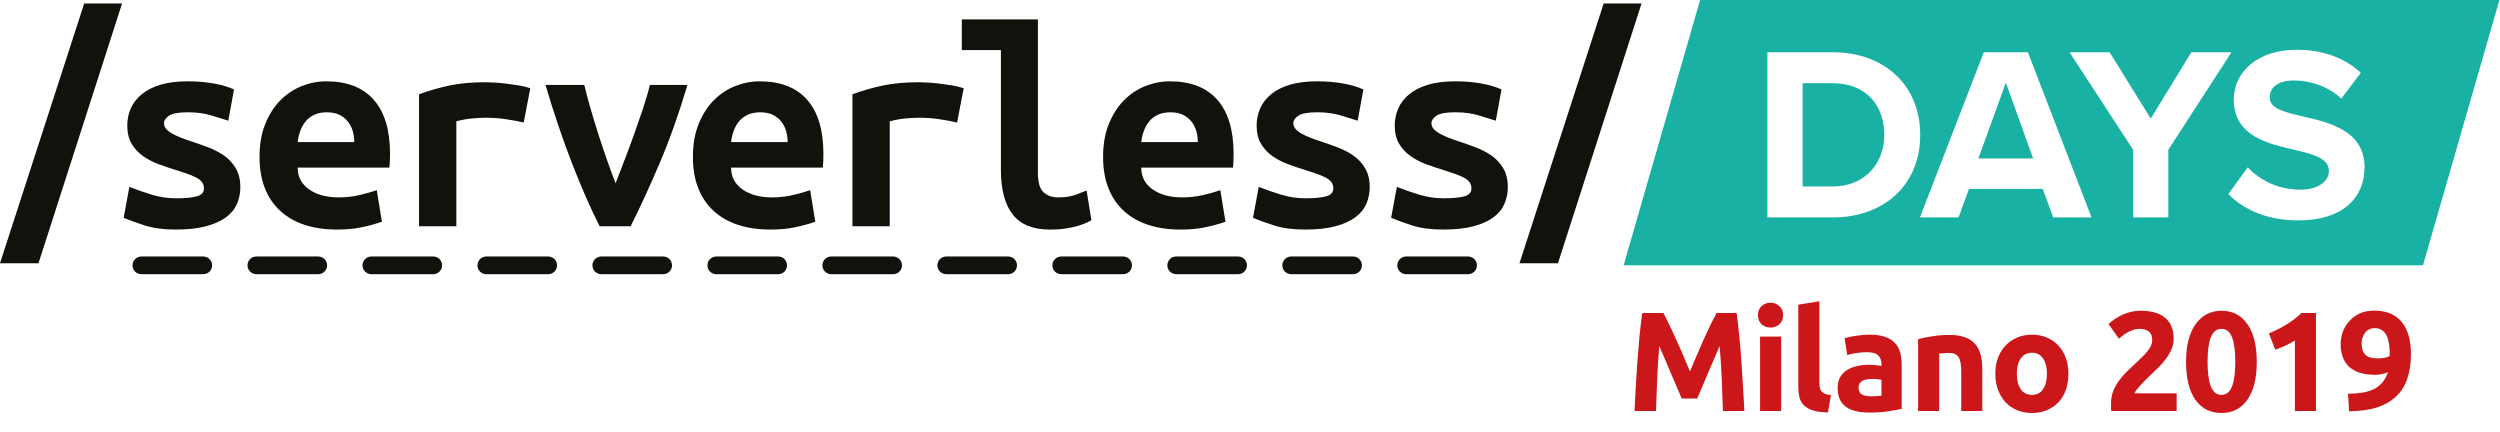 <?xml version="1.0" encoding="UTF-8" standalone="no"?>
<svg
   xmlns:dc="http://purl.org/dc/elements/1.1/"
   xmlns:cc="http://creativecommons.org/ns#"
   xmlns:rdf="http://www.w3.org/1999/02/22-rdf-syntax-ns#"
   xmlns:svg="http://www.w3.org/2000/svg"
   xmlns="http://www.w3.org/2000/svg"
   xmlns:sodipodi="http://sodipodi.sourceforge.net/DTD/sodipodi-0.dtd"
   xmlns:inkscape="http://www.inkscape.org/namespaces/inkscape"
   height="57"
   viewBox="0 0 330 57"
   width="330"
   version="1.1"
   id="svg3991"
   sodipodi:docname="serverlessdays-milano-2019.svg"
   inkscape:version="0.92.3 (2405546, 2018-03-11)"
   inkscape:export-xdpi="96"
   inkscape:export-ydpi="96">
  <defs
     id="defs3995" />
  <sodipodi:namedview
     pagecolor="#ffffff"
     bordercolor="#666666"
     borderopacity="1"
     objecttolerance="10"
     gridtolerance="10"
     guidetolerance="10"
     inkscape:pageopacity="0"
     inkscape:pageshadow="2"
     inkscape:window-width="1615"
     inkscape:window-height="927"
     id="namedview3993"
     showgrid="false"
     inkscape:zoom="5.0969697"
     inkscape:cx="205.87554"
     inkscape:cy="64.078929"
     inkscape:window-x="189"
     inkscape:window-y="362"
     inkscape:window-maximized="0"
     inkscape:current-layer="svg3991" />
  <g
     id="g3989"
     fill-rule="evenodd"
     fill="none">
    <g
       id="g3957"
       fill="#13110c">
      <path
         d="m11.117.455-11.117 34.296h5.081l11.034-34.296z"
         id="path3933" />
      <path
         d="m23.229 26.176c1.191 0 2.104-.085 2.739-.258.635-.172.953-.522.953-1.052 0-.343-.099-.635-.298-.874-.199-.238-.477-.442-.834-.615-.357-.171-.768-.337-1.23-.496-.463-.159-.947-.317-1.449-.477-.714-.211-1.442-.457-2.183-.734-.741-.278-1.415-.628-2.024-1.052-.609-.423-1.111-.959-1.508-1.608-.397-.648-.595-1.462-.595-2.441 0-.794.151-1.541.456-2.243.305-.7.781-1.323 1.429-1.866.648-.542 1.475-.966 2.481-1.27 1.005-.304 2.209-.457 3.613-.457 1.216 0 2.348.093 3.393.278 1.045.185 1.951.45 2.719.793l-.754 4.128c-.451-.132-1.151-.351-2.104-.655-.953-.304-2.025-.457-3.215-.457-1.244 0-2.084.152-2.52.457-.437.304-.655.629-.655.973 0 .292.099.549.298.774.199.225.463.43.794.615.33.186.714.364 1.151.536.436.173.906.337 1.409.496.714.239 1.455.503 2.223.794.768.292 1.462.655 2.084 1.092.621.437 1.132.992 1.528 1.667.397.675.595 1.502.595 2.481 0 .768-.146 1.495-.437 2.183-.292.688-.774 1.284-1.449 1.786-.675.503-1.555.9-2.64 1.191-1.085.291-2.421.436-4.009.436-1.614 0-2.99-.185-4.128-.556-1.138-.37-2.051-.7-2.739-.992l.754-4.089c.927.371 1.912.715 2.957 1.032 1.045.317 2.11.476 3.195.476"
         id="path3935" />
      <path
         d="m34.257 20.699c0-1.641.251-3.082.754-4.327.502-1.243 1.164-2.283 1.984-3.116.82-.833 1.76-1.462 2.818-1.886 1.058-.423 2.143-.635 3.255-.635 2.752 0 4.842.814 6.272 2.441 1.429 1.628 2.143 4.003 2.143 7.125 0 .317-.007.649-.02.992-.014.344-.034.622-.059.834h-12.107c0 1.218.502 2.177 1.508 2.878 1.006.702 2.302 1.051 3.89 1.051.979 0 1.912-.106 2.799-.317.886-.212 1.634-.423 2.242-.635l.675 4.168c-.847.291-1.747.536-2.699.734-.953.198-2.024.297-3.215.297-1.589 0-3.011-.205-4.268-.615-1.257-.41-2.329-1.019-3.215-1.826-.887-.807-1.567-1.807-2.044-2.997-.476-1.191-.714-2.58-.714-4.168zm12.504-1.945c0-.502-.067-.986-.198-1.449-.133-.462-.345-.879-.636-1.25-.291-.37-.661-.668-1.111-.893-.451-.224-1.006-.338-1.667-.338-.635 0-1.185.107-1.648.318-.463.212-.847.503-1.151.873-.305.371-.543.794-.714 1.271-.173.476-.285.967-.338 1.468z"
         id="path3937" />
      <path
         d="m69.128 16.174c-.317-.079-.694-.159-1.131-.238-.436-.079-.88-.152-1.33-.218-.451-.066-.887-.112-1.31-.139-.423-.026-.781-.039-1.072-.039-.689 0-1.363.034-2.024.099-.662.066-1.337.192-2.024.377v13.854h-4.923v-17.426c1.297-.476 2.626-.86 3.99-1.151 1.363-.291 2.957-.437 4.783-.437.264 0 .641.014 1.131.04.49.027 1.013.073 1.568.139.556.066 1.117.146 1.687.238.569.094 1.078.218 1.528.377z"
         id="path3939" />
      <path
         d="m79.151 29.868c-1.191-2.355-2.402-5.114-3.632-8.276-1.23-3.162-2.401-6.622-3.513-10.38h5.12c.238 1.006.522 2.078.853 3.215.331 1.138.681 2.283 1.052 3.433.37 1.151.747 2.27 1.131 3.354.384 1.085.747 2.078 1.092 2.978.344-.9.728-1.892 1.151-2.978.423-1.085.84-2.203 1.251-3.354.41-1.151.807-2.295 1.191-3.433.383-1.137.694-2.209.933-3.215h4.962c-1.112 3.758-2.342 7.218-3.692 10.38-1.349 3.163-2.619 5.921-3.81 8.276z"
         id="path3941" />
      <path
         d="m91.464 20.699c0-1.641.251-3.082.754-4.327.502-1.243 1.164-2.283 1.984-3.116.82-.833 1.76-1.462 2.818-1.886 1.058-.423 2.143-.635 3.255-.635 2.752 0 4.842.814 6.272 2.441 1.429 1.628 2.143 4.003 2.143 7.125 0 .317-.006.649-.02.992-.014.344-.034.622-.059.834h-12.107c0 1.218.502 2.177 1.508 2.878 1.006.702 2.302 1.051 3.89 1.051.979 0 1.912-.106 2.799-.317.886-.212 1.634-.423 2.242-.635l.675 4.168c-.847.291-1.747.536-2.699.734-.953.198-2.024.297-3.215.297-1.589 0-3.011-.205-4.268-.615-1.257-.41-2.329-1.019-3.215-1.826-.887-.807-1.567-1.807-2.044-2.997-.476-1.191-.714-2.58-.714-4.168zm12.504-1.945c0-.502-.067-.986-.198-1.449-.133-.462-.345-.879-.636-1.25-.291-.37-.661-.668-1.111-.893-.451-.224-1.006-.338-1.667-.338-.635 0-1.185.107-1.648.318-.463.212-.847.503-1.151.873-.305.371-.543.794-.714 1.271-.173.476-.285.967-.338 1.468z"
         id="path3943" />
      <path
         d="m126.336 16.174c-.317-.079-.694-.159-1.131-.238-.436-.079-.88-.152-1.33-.218-.451-.066-.887-.112-1.31-.139-.423-.026-.781-.039-1.072-.039-.689 0-1.363.034-2.024.099-.662.066-1.337.192-2.024.377v13.854h-4.923v-17.426c1.297-.476 2.626-.86 3.99-1.151 1.363-.291 2.957-.437 4.783-.437.264 0 .641.014 1.131.04.49.027 1.013.073 1.568.139.556.066 1.117.146 1.687.238.569.094 1.078.218 1.528.377z"
         id="path3945" />
      <path
         d="m144.067 29.074c-.079.054-.258.146-.536.278-.278.133-.642.271-1.092.417-.451.146-.999.271-1.647.377-.649.106-1.383.159-2.203.159-2.249 0-3.89-.668-4.922-2.004-1.032-1.336-1.548-3.288-1.548-5.855v-15.838h-5.16v-4.049h10.043v20.245c0 1.27.251 2.13.754 2.58.502.45 1.137.674 1.905.674.979 0 1.799-.131 2.461-.397.662-.264 1.098-.437 1.31-.516z"
         id="path3947" />
      <path
         d="m145.608 20.699c0-1.641.251-3.082.754-4.327.502-1.243 1.164-2.283 1.984-3.116.82-.833 1.76-1.462 2.818-1.886 1.058-.423 2.143-.635 3.255-.635 2.752 0 4.842.814 6.272 2.441 1.429 1.628 2.143 4.003 2.143 7.125 0 .317-.006.649-.02.992-.014.344-.034.622-.059.834h-12.107c0 1.218.502 2.177 1.508 2.878 1.006.702 2.302 1.051 3.89 1.051.979 0 1.912-.106 2.799-.317.886-.212 1.634-.423 2.242-.635l.675 4.168c-.847.291-1.747.536-2.699.734-.953.198-2.024.297-3.215.297-1.589 0-3.011-.205-4.268-.615-1.257-.41-2.329-1.019-3.215-1.826-.887-.807-1.567-1.807-2.044-2.997-.476-1.191-.714-2.58-.714-4.168zm12.504-1.945c0-.502-.066-.986-.198-1.449-.133-.462-.344-.879-.636-1.25-.291-.37-.661-.668-1.111-.893-.451-.224-1.006-.338-1.667-.338-.635 0-1.185.107-1.648.318-.463.212-.847.503-1.151.873-.305.371-.543.794-.714 1.271-.173.476-.285.967-.338 1.468z"
         id="path3949" />
      <path
         d="m172.306 26.176c1.191 0 2.105-.085 2.74-.258.635-.172.952-.522.952-1.052 0-.343-.099-.635-.298-.874-.199-.238-.477-.442-.833-.615-.357-.171-.768-.337-1.23-.496-.464-.159-.948-.317-1.449-.477-.715-.211-1.442-.457-2.183-.734-.741-.278-1.416-.628-2.025-1.052-.609-.423-1.111-.959-1.508-1.608-.397-.648-.595-1.462-.595-2.441 0-.794.152-1.541.456-2.243.305-.7.781-1.323 1.43-1.866.647-.542 1.474-.966 2.481-1.27 1.006-.304 2.21-.457 3.612-.457 1.217 0 2.349.093 3.394.278 1.046.185 1.951.45 2.719.793l-.755 4.128c-.451-.132-1.151-.351-2.104-.655-.953-.304-2.025-.457-3.215-.457-1.244 0-2.084.152-2.521.457-.437.304-.654.629-.654.973 0 .292.099.549.297.774.199.225.463.43.794.615.33.186.715.364 1.151.536.437.173.906.337 1.409.496.713.239 1.455.503 2.222.794.768.292 1.463.655 2.084 1.092.621.437 1.132.992 1.529 1.667.397.675.595 1.502.595 2.481 0 .768-.146 1.495-.437 2.183-.292.688-.774 1.284-1.449 1.786-.675.503-1.555.9-2.64 1.191-1.085.291-2.422.436-4.01.436-1.614 0-2.99-.185-4.127-.556-1.139-.37-2.052-.7-2.74-.992l.754-4.089c.927.371 1.911.715 2.958 1.032 1.044.317 2.109.476 3.194.476"
         id="path3951" />
      <path
         d="m190.538 26.176c1.191 0 2.105-.085 2.74-.258.635-.172.952-.522.952-1.052 0-.343-.099-.635-.298-.874-.199-.238-.477-.442-.833-.615-.357-.171-.768-.337-1.23-.496-.464-.159-.948-.317-1.449-.477-.715-.211-1.442-.457-2.183-.734-.741-.278-1.416-.628-2.025-1.052-.609-.423-1.111-.959-1.508-1.608-.397-.648-.595-1.462-.595-2.441 0-.794.152-1.541.456-2.243.305-.7.781-1.323 1.43-1.866.647-.542 1.474-.966 2.481-1.27 1.006-.304 2.21-.457 3.612-.457 1.216 0 2.348.093 3.394.278 1.046.185 1.951.45 2.719.793l-.755 4.128c-.451-.132-1.151-.351-2.104-.655-.953-.304-2.025-.457-3.215-.457-1.244 0-2.084.152-2.521.457-.437.304-.654.629-.654.973 0 .292.099.549.298.774.198.225.463.43.793.615.33.186.715.364 1.151.536.437.173.906.337 1.409.496.713.239 1.455.503 2.222.794.768.292 1.463.655 2.084 1.092.621.437 1.132.992 1.529 1.667.397.675.595 1.502.595 2.481 0 .768-.146 1.495-.437 2.183-.292.688-.774 1.284-1.449 1.786-.675.503-1.555.9-2.639 1.191-1.085.291-2.422.436-4.01.436-1.614 0-2.99-.185-4.127-.556-1.139-.37-2.051-.7-2.74-.992l.755-4.089c.926.371 1.911.715 2.957 1.032 1.044.317 2.109.476 3.194.476"
         id="path3953" />
      <path
         d="m205.65 34.751h-5.08l11.117-34.296h4.998z"
         id="path3955" />
    </g>
    <path
       d="m241.896 10.982h-3.955v13.632h3.955c4.315 0 6.832-3.106 6.832-6.799 0-3.858-2.353-6.832-6.832-6.832"
       id="path3959"
       fill="#19b1a3" />
    <path
       d="m261.146 20.919h7.225l-3.596-10.003z"
       id="path3961"
       fill="#19b1a3" />
    <path
       d="m224.413 0-10.095 35.024h105.512l10.095-35.024zm17.483 28.699h-8.598v-21.804h8.598c6.831 0 11.572 4.347 11.572 10.918 0 6.571-4.741 10.886-11.572 10.886zm29.122 0-1.373-3.76h-9.741l-1.374 3.76h-5.098l8.433-21.804h5.819l8.4 21.804zm15.201 0h-4.643v-8.925l-8.4-12.879h5.295l5.427 8.761 5.361-8.761h5.296l-8.335 12.879zm17.175.392c-4.184 0-7.192-1.406-9.252-3.465l2.55-3.531c1.536 1.601 3.922 2.942 6.93 2.942 2.551 0 3.792-1.209 3.792-2.451 0-1.635-1.896-2.19-4.412-2.779-3.564-.817-8.141-1.798-8.141-6.669 0-3.628 3.139-6.57 8.271-6.57 3.465 0 6.342 1.046 8.5 3.04l-2.582 3.4c-1.765-1.634-4.119-2.386-6.245-2.386-2.092 0-3.203.915-3.203 2.223 0 1.471 1.83 1.929 4.347 2.517 3.596.817 8.172 1.896 8.172 6.734 0 3.988-2.844 6.996-8.728 6.996z"
       id="path3963"
       fill="#19b1a3" />
    <path
       d="m193.786 36.193h-8.174c-.645 0-1.168-.523-1.168-1.168 0-.645.522-1.168 1.168-1.168h8.174c.645 0 1.168.523 1.168 1.168 0 .645-.522 1.168-1.168 1.168m-15.178 0h-8.174c-.645 0-1.167-.523-1.167-1.168 0-.645.522-1.168 1.167-1.168h8.174c.645 0 1.168.523 1.168 1.168 0 .645-.522 1.168-1.168 1.168m-15.178 0h-8.173c-.645 0-1.167-.523-1.167-1.168 0-.645.522-1.168 1.167-1.168h8.173c.645 0 1.167.523 1.167 1.168 0 .645-.522 1.168-1.167 1.168m-15.178 0h-8.172c-.645 0-1.168-.523-1.168-1.168 0-.645.523-1.168 1.168-1.168h8.172c.645 0 1.168.523 1.168 1.168 0 .645-.523 1.168-1.168 1.168m-15.177 0h-8.172c-.645 0-1.168-.523-1.168-1.168 0-.645.522-1.168 1.168-1.168h8.172c.645 0 1.168.523 1.168 1.168 0 .645-.523 1.168-1.168 1.168m-15.178 0h-8.172c-.645 0-1.168-.523-1.168-1.168 0-.645.523-1.168 1.168-1.168h8.172c.645 0 1.168.523 1.168 1.168 0 .645-.522 1.168-1.168 1.168m-15.177 0h-8.172c-.645 0-1.168-.523-1.168-1.168 0-.645.522-1.168 1.168-1.168h8.172c.645 0 1.168.523 1.168 1.168 0 .645-.523 1.168-1.168 1.168m-15.178 0h-8.172c-.645 0-1.168-.523-1.168-1.168 0-.645.523-1.168 1.168-1.168h8.172c.645 0 1.168.523 1.168 1.168 0 .645-.522 1.168-1.168 1.168m-15.177 0h-8.172c-.645 0-1.168-.523-1.168-1.168 0-.645.522-1.168 1.168-1.168h8.172c.645 0 1.168.523 1.168 1.168 0 .645-.523 1.168-1.168 1.168m-15.178 0h-8.172c-.645 0-1.168-.523-1.168-1.168 0-.645.523-1.168 1.168-1.168h8.172c.645 0 1.168.523 1.168 1.168 0 .645-.522 1.168-1.168 1.168m-15.177 0h-8.172c-.645 0-1.168-.523-1.168-1.168 0-.645.522-1.168 1.168-1.168h8.172c.645 0 1.168.523 1.168 1.168 0 .645-.523 1.168-1.168 1.168m-15.178 0h-8.172c-.645 0-1.168-.523-1.168-1.168 0-.645.523-1.168 1.168-1.168h8.172c.645 0 1.168.523 1.168 1.168 0 .645-.522 1.168-1.168 1.168"
       id="path3965"
       fill="#13110c" />
  </g>
  <g
     aria-label="Milano 2019"
     style="font-style:normal;font-variant:normal;font-weight:bold;font-stretch:normal;font-size:18.667px;line-height:1.25;font-family:ubuntu;-inkscape-font-specification:'ubuntu Bold';letter-spacing:-0.35px;word-spacing:0px;fill:#cc171a;fill-opacity:1;stroke:none"
     id="text4001">
    <path
       d="m 219.565,41.317 q 0.336,0.616 0.765,1.531 0.448,0.896 0.915,1.96 0.485,1.045 0.952,2.147 0.467,1.101 0.877,2.072 0.411,-0.971 0.877,-2.072 0.467,-1.101 0.933,-2.147 0.485,-1.064 0.915,-1.96 0.448,-0.915 0.784,-1.531 h 2.651 q 0.187,1.288 0.336,2.893 0.168,1.587 0.28,3.323 0.131,1.717 0.224,3.453 0.112,1.736 0.187,3.267 H 227.424 q -0.056,-1.885 -0.149,-4.107 -0.093,-2.221 -0.28,-4.48 -0.336,0.784 -0.747,1.736 -0.411,0.952 -0.821,1.904 -0.392,0.952 -0.765,1.829 -0.373,0.859 -0.635,1.475 H 221.992 q -0.261,-0.616 -0.635,-1.475 -0.373,-0.877 -0.784,-1.829 -0.392,-0.952 -0.803,-1.904 -0.411,-0.952 -0.747,-1.736 -0.187,2.259 -0.28,4.48 -0.093,2.221 -0.149,4.107 h -2.837 q 0.075,-1.531 0.168,-3.267 0.112,-1.736 0.224,-3.453 0.131,-1.736 0.28,-3.323 0.168,-1.605 0.355,-2.893 z"
       style="font-style:normal;font-variant:normal;font-weight:bold;font-stretch:normal;font-size:18.667px;font-family:ubuntu;-inkscape-font-specification:'ubuntu Bold';letter-spacing:-0.35px;fill:#cc171a;fill-opacity:1"
       id="path34" />
    <path
       d="m 235.11,54.253 h -2.781 v -9.819 h 2.781 z m 0.261,-12.656 q 0,0.765 -0.504,1.213 -0.485,0.429 -1.157,0.429 -0.672,0 -1.176,-0.429 -0.485,-0.448 -0.485,-1.213 0,-0.765 0.485,-1.195 0.504,-0.448 1.176,-0.448 0.672,0 1.157,0.448 0.504,0.429 0.504,1.195 z"
       style="font-style:normal;font-variant:normal;font-weight:bold;font-stretch:normal;font-size:18.667px;font-family:ubuntu;-inkscape-font-specification:'ubuntu Bold';letter-spacing:-0.35px;fill:#cc171a;fill-opacity:1"
       id="path36" />
    <path
       d="m 241.294,54.44 q -1.213,-0.019 -1.979,-0.261 -0.747,-0.243 -1.195,-0.672 -0.429,-0.448 -0.597,-1.064 -0.149,-0.635 -0.149,-1.419 v -10.808 l 2.781,-0.448 v 10.696 q 0,0.373 0.056,0.672 0.056,0.299 0.205,0.504 0.168,0.205 0.467,0.336 0.299,0.131 0.803,0.168 z"
       style="font-style:normal;font-variant:normal;font-weight:bold;font-stretch:normal;font-size:18.667px;font-family:ubuntu;-inkscape-font-specification:'ubuntu Bold';letter-spacing:-0.35px;fill:#cc171a;fill-opacity:1"
       id="path38" />
    <path
       d="m 246.974,52.312 q 0.411,0 0.784,-0.019 0.373,-0.019 0.597,-0.056 v -2.109 q -0.168,-0.037 -0.504,-0.075 -0.336,-0.037 -0.616,-0.037 -0.392,0 -0.747,0.056 -0.336,0.037 -0.597,0.168 -0.261,0.131 -0.411,0.355 -0.149,0.224 -0.149,0.56 0,0.653 0.429,0.915 0.448,0.243 1.213,0.243 z m -0.224,-8.139 q 1.232,0 2.053,0.28 0.821,0.28 1.307,0.803 0.504,0.523 0.709,1.269 0.205,0.747 0.205,1.661 v 5.787 q -0.597,0.131 -1.661,0.299 -1.064,0.187 -2.576,0.187 -0.952,0 -1.736,-0.168 -0.765,-0.168 -1.325,-0.541 -0.56,-0.392 -0.859,-1.008 -0.299,-0.616 -0.299,-1.512 0,-0.859 0.336,-1.456 0.355,-0.597 0.933,-0.952 0.579,-0.355 1.325,-0.504 0.747,-0.168 1.549,-0.168 0.541,0 0.952,0.056 0.429,0.037 0.691,0.112 v -0.261 q 0,-0.709 -0.429,-1.139 -0.429,-0.429 -1.493,-0.429 -0.709,0 -1.4,0.112 -0.691,0.093 -1.195,0.28 l -0.355,-2.24 q 0.243,-0.075 0.597,-0.149 0.373,-0.093 0.803,-0.149 0.429,-0.075 0.896,-0.112 0.485,-0.056 0.971,-0.056 z"
       style="font-style:normal;font-variant:normal;font-weight:bold;font-stretch:normal;font-size:18.667px;font-family:ubuntu;-inkscape-font-specification:'ubuntu Bold';letter-spacing:-0.35px;fill:#cc171a;fill-opacity:1"
       id="path40" />
    <path
       d="m 253.19,44.771 q 0.709,-0.205 1.829,-0.373 1.12,-0.187 2.352,-0.187 1.251,0 2.072,0.336 0.84,0.317 1.325,0.915 0.485,0.597 0.691,1.419 0.205,0.821 0.205,1.829 v 5.544 h -2.781 v -5.208 q 0,-1.344 -0.355,-1.904 -0.355,-0.56 -1.325,-0.56 -0.299,0 -0.635,0.037 -0.336,0.019 -0.597,0.056 v 7.579 h -2.781 z"
       style="font-style:normal;font-variant:normal;font-weight:bold;font-stretch:normal;font-size:18.667px;font-family:ubuntu;-inkscape-font-specification:'ubuntu Bold';letter-spacing:-0.35px;fill:#cc171a;fill-opacity:1"
       id="path42" />
    <path
       d="m 273.034,49.325 q 0,1.157 -0.336,2.128 -0.336,0.952 -0.971,1.643 -0.635,0.672 -1.531,1.045 -0.877,0.373 -1.979,0.373 -1.083,0 -1.979,-0.373 -0.877,-0.373 -1.512,-1.045 -0.635,-0.691 -0.989,-1.643 -0.355,-0.971 -0.355,-2.128 0,-1.157 0.355,-2.109 0.373,-0.952 1.008,-1.624 0.653,-0.672 1.531,-1.045 0.896,-0.373 1.941,-0.373 1.064,0 1.941,0.373 0.896,0.373 1.531,1.045 0.635,0.672 0.989,1.624 0.355,0.952 0.355,2.109 z m -2.837,0 q 0,-1.288 -0.523,-2.016 -0.504,-0.747 -1.456,-0.747 -0.952,0 -1.475,0.747 -0.523,0.728 -0.523,2.016 0,1.288 0.523,2.053 0.523,0.747 1.475,0.747 0.952,0 1.456,-0.747 0.523,-0.765 0.523,-2.053 z"
       style="font-style:normal;font-variant:normal;font-weight:bold;font-stretch:normal;font-size:18.667px;font-family:ubuntu;-inkscape-font-specification:'ubuntu Bold';letter-spacing:-0.35px;fill:#cc171a;fill-opacity:1"
       id="path44" />
    <path
       d="m 286.925,44.715 q 0,0.709 -0.28,1.363 -0.28,0.653 -0.728,1.269 -0.448,0.597 -1.008,1.157 -0.56,0.56 -1.101,1.064 -0.28,0.261 -0.616,0.597 -0.317,0.317 -0.616,0.653 -0.299,0.336 -0.541,0.635 -0.224,0.28 -0.28,0.467 h 5.563 v 2.333 h -8.624 q -0.037,-0.205 -0.037,-0.523 0,-0.317 0,-0.448 0,-0.896 0.28,-1.643 0.299,-0.747 0.765,-1.381 0.467,-0.653 1.045,-1.213 0.597,-0.56 1.176,-1.12 0.448,-0.429 0.84,-0.803 0.392,-0.392 0.691,-0.747 0.299,-0.373 0.467,-0.728 0.168,-0.373 0.168,-0.747 0,-0.821 -0.467,-1.157 -0.467,-0.336 -1.157,-0.336 -0.504,0 -0.952,0.168 -0.429,0.149 -0.803,0.373 -0.355,0.205 -0.616,0.429 -0.261,0.205 -0.392,0.336 l -1.381,-1.941 q 0.821,-0.765 1.904,-1.251 1.101,-0.504 2.352,-0.504 1.139,0 1.96,0.261 0.821,0.261 1.344,0.747 0.541,0.467 0.784,1.157 0.261,0.672 0.261,1.531 z"
       style="font-style:normal;font-variant:normal;font-weight:bold;font-stretch:normal;font-size:18.667px;font-family:ubuntu;-inkscape-font-specification:'ubuntu Bold';letter-spacing:-0.35px;fill:#cc171a;fill-opacity:1"
       id="path46" />
    <path
       d="m 297.894,47.757 q 0,3.267 -1.251,5.021 -1.232,1.736 -3.416,1.736 -2.184,0 -3.435,-1.736 -1.232,-1.755 -1.232,-5.021 0,-1.624 0.317,-2.875 0.336,-1.251 0.952,-2.109 0.616,-0.859 1.475,-1.307 0.859,-0.448 1.923,-0.448 2.184,0 3.416,1.755 1.251,1.736 1.251,4.984 z m -2.837,0 q 0,-0.971 -0.093,-1.755 -0.093,-0.803 -0.299,-1.381 -0.205,-0.579 -0.56,-0.896 -0.355,-0.317 -0.877,-0.317 -0.523,0 -0.877,0.317 -0.336,0.317 -0.56,0.896 -0.205,0.579 -0.299,1.381 -0.093,0.784 -0.093,1.755 0,0.971 0.093,1.773 0.093,0.803 0.299,1.381 0.224,0.579 0.56,0.896 0.355,0.317 0.877,0.317 0.523,0 0.877,-0.317 0.355,-0.317 0.56,-0.896 0.205,-0.579 0.299,-1.381 0.093,-0.803 0.093,-1.773 z"
       style="font-style:normal;font-variant:normal;font-weight:bold;font-stretch:normal;font-size:18.667px;font-family:ubuntu;-inkscape-font-specification:'ubuntu Bold';letter-spacing:-0.35px;fill:#cc171a;fill-opacity:1"
       id="path48" />
    <path
       d="m 299.492,44.005 q 0.541,-0.224 1.12,-0.504 0.597,-0.299 1.157,-0.635 0.56,-0.355 1.064,-0.728 0.523,-0.392 0.933,-0.821 h 1.941 v 12.936 h -2.781 v -9.315 q -0.56,0.373 -1.251,0.691 -0.691,0.299 -1.344,0.523 z"
       style="font-style:normal;font-variant:normal;font-weight:bold;font-stretch:normal;font-size:18.667px;font-family:ubuntu;-inkscape-font-specification:'ubuntu Bold';letter-spacing:-0.35px;fill:#cc171a;fill-opacity:1"
       id="path50" />
    <path
       d="m 313.839,47.309 q 0.429,0 0.896,-0.075 0.467,-0.093 0.691,-0.243 v -0.168 q 0,-0.075 0,-0.149 0.019,-0.075 0.019,-0.131 -0.019,-0.672 -0.112,-1.251 -0.093,-0.597 -0.317,-1.027 -0.224,-0.448 -0.616,-0.691 -0.373,-0.261 -0.933,-0.261 -0.448,0 -0.784,0.187 -0.336,0.187 -0.541,0.485 -0.205,0.299 -0.317,0.653 -0.093,0.355 -0.093,0.691 0,1.008 0.485,1.493 0.504,0.485 1.624,0.485 z m 1.363,1.811 q -0.392,0.187 -0.877,0.28 -0.467,0.075 -0.803,0.075 -1.213,0 -2.072,-0.28 -0.859,-0.299 -1.419,-0.821 -0.541,-0.541 -0.803,-1.288 -0.261,-0.747 -0.261,-1.643 0,-0.747 0.243,-1.531 0.261,-0.784 0.803,-1.419 0.541,-0.653 1.363,-1.064 0.84,-0.429 2.016,-0.429 2.408,0 3.621,1.493 1.232,1.475 1.232,4.256 0,1.829 -0.485,3.229 -0.467,1.4 -1.475,2.352 -0.989,0.952 -2.539,1.456 -1.549,0.485 -3.677,0.504 -0.019,-0.597 -0.056,-1.157 -0.037,-0.56 -0.075,-1.157 1.064,-0.019 1.923,-0.149 0.859,-0.149 1.512,-0.467 0.653,-0.336 1.101,-0.877 0.467,-0.541 0.728,-1.363 z"
       style="font-style:normal;font-variant:normal;font-weight:bold;font-stretch:normal;font-size:18.667px;font-family:ubuntu;-inkscape-font-specification:'ubuntu Bold';letter-spacing:-0.35px;fill:#cc171a;fill-opacity:1"
       id="path52" />
  </g>
</svg>
